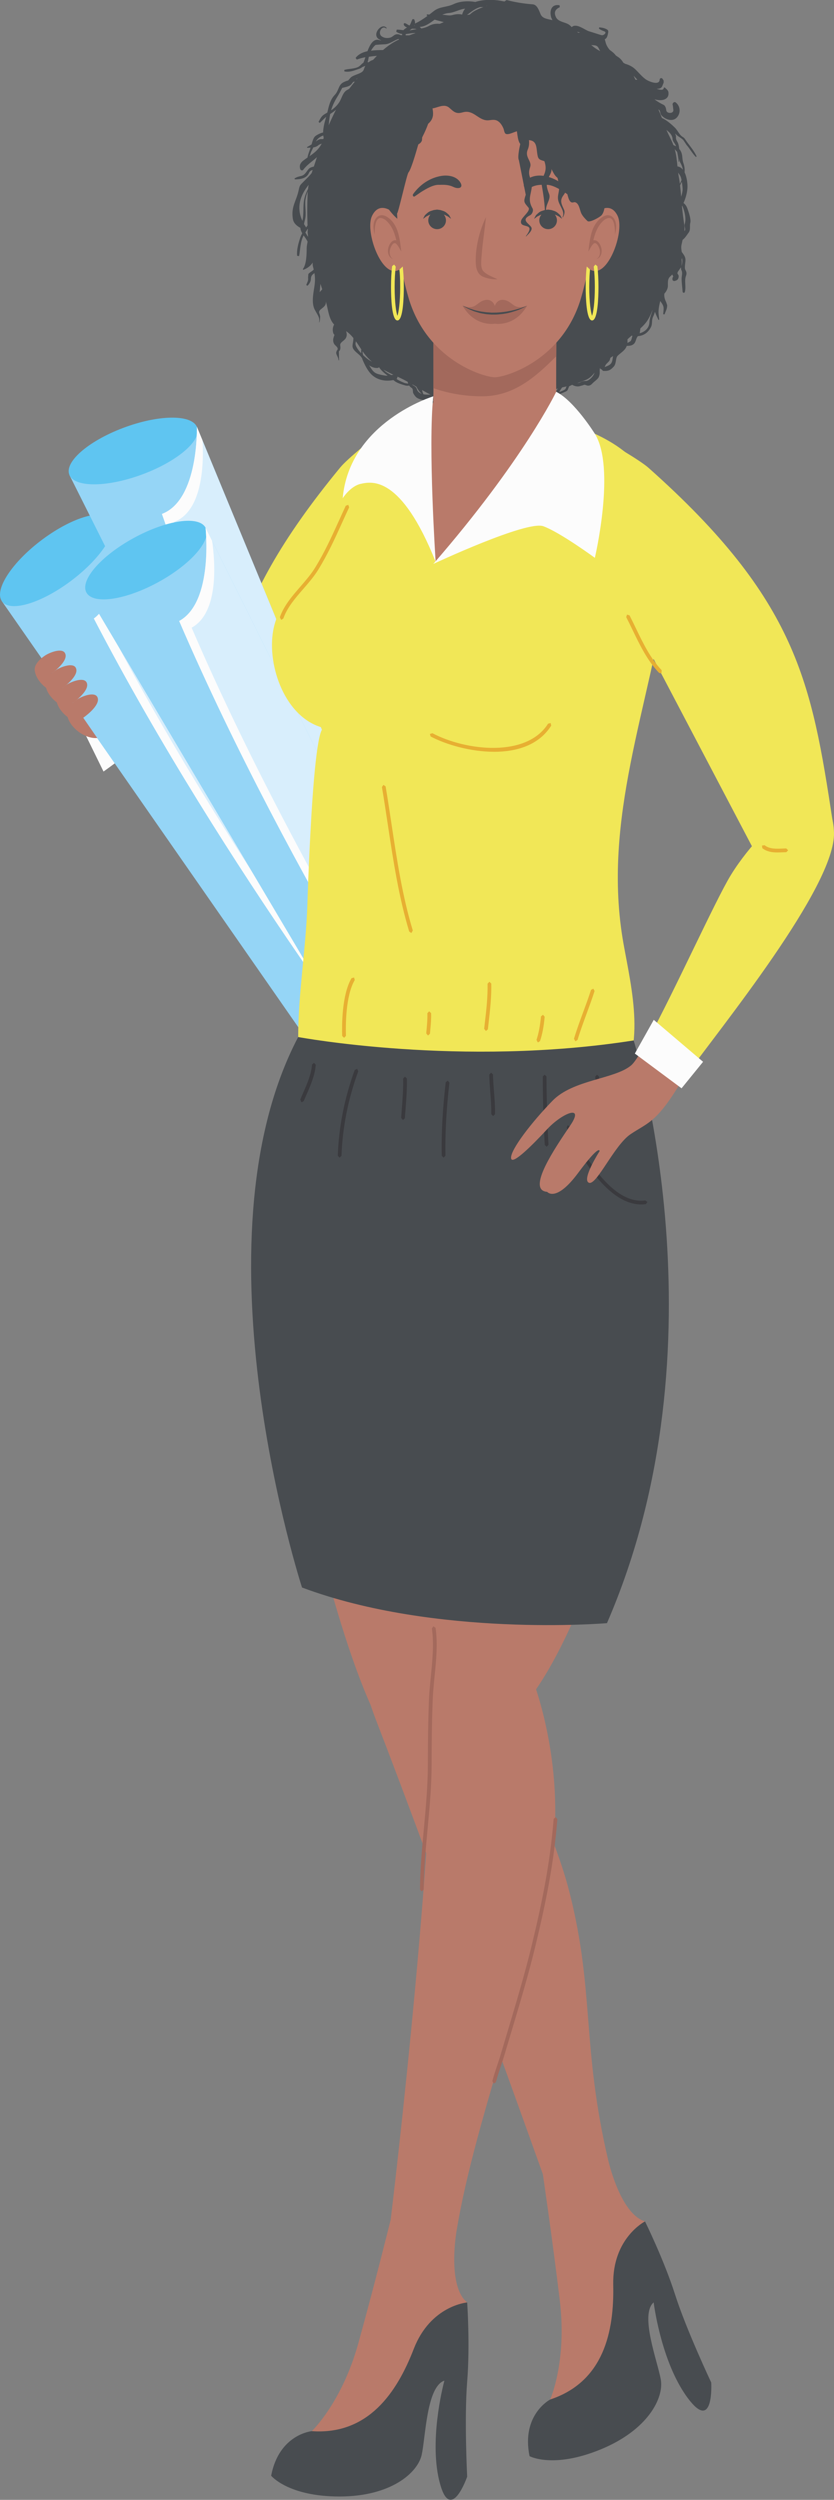 <svg xmlns="http://www.w3.org/2000/svg" width="360.36" height="1080" viewBox="0 0 360.36 1080"><rect x="0" y="0" width="360.36" height="1080" fill="#808080" stroke="none"/><g id="a"/><g id="b"><g id="c"><g id="d"><path d="M55 325.19c0 .86-10.27 8.14-10.27 8.14l-11.71-23.9 10.99-3.02 10.98 18.78z" fill="#fcfcfc"/><path d="M129.16 361.2l33.68-98.6s15.33-84.9 3.94-77.31c-5 3.31-16.79 13.07-19.64 16.52-51.95 63-52.34 97.24-52.19 154.07.06 19 27.34 20.6 34.21 5.32z" fill="#f1e757"/><path d="M48.02 224.56l133.65 225.56c2.9 4.52-1.88 13.47-10.7 20.02-8.8 6.52-18.31 8.16-21.22 3.64L.73 259.62l47.3-35.06z" fill="#95d5f6"/><path d="M.73 259.62c3.25 5.05 16.48 1.3 29.55-8.36 13.05-9.68 21.02-21.63 17.75-26.69-3.24-5.06-16.47-1.31-29.54 8.37-13.06 9.67-21.01 21.63-17.76 26.68z" fill="#5fc5f1"/><path d="M40.55 267.23c13.77-10.18 7.48-42.67 7.48-42.67l133.65 225.56c2.9 4.52 5.7 18.35-6.13 27.12.0.0-78.33-100.9-135-210.01z" fill="#d8eefc"/><path d="M40.55 267.23c13.77-10.18 7.48-42.67 7.48-42.67l3.27 5.49c1.92 8.58 5.79 31.28-5.27 39.47 49.9 96.07 116.57 185.74 131.77 205.79-.68.67-1.42 1.32-2.24 1.92.0.0-78.33-100.9-135-210.01z" fill="#fcfcfc"/><path d="M85.06 184.37l99.57 241.23c2.24 4.89-4.26 11.99-14.52 15.9-10.25 3.89-20.35 3.11-22.59-1.79L30.04 205.3l55.02-20.93z" fill="#95d5f6"/><path d="M30.04 205.3c2.49 5.48 16.83 5.22 32.03-.56 15.2-5.78 25.5-14.89 22.99-20.37-2.5-5.46-16.83-5.21-32.03.57-15.19 5.78-25.49 14.89-22.99 20.36z" fill="#5fc5f1"/><path d="M69.97 222.04c15.99-6.07 15.09-37.66 15.09-37.66l99.57 241.23c2.24 4.89 2.76 18.35-11.01 23.58.0.0-63.74-112.4-103.65-227.14z" fill="#d8eefc"/><path d="M69.97 222.04c15.99-6.07 15.09-37.66 15.09-37.66l2.43 5.87c.52 8.41.61 30.35-12.26 35.24 35.15 101.03 88.75 200.21 101.07 222.48-.83.44-1.72.86-2.68 1.21.0.0-63.74-112.4-103.65-227.14z" fill="#fcfcfc"/><path d="M88.81 227.95l116.96 234.64c2.58 4.73-3.1 12.8-12.69 18.02-9.59 5.22-19.46 5.62-22.02.89L37.34 255.99l51.47-28.04z" fill="#95d5f6"/><path d="M37.34 255.99c2.89 5.29 16.74 3.31 30.95-4.43 14.21-7.74 23.4-18.31 20.52-23.61-2.89-5.28-16.75-3.31-30.95 4.44-14.22 7.74-23.4 18.31-20.52 23.61z" fill="#5fc5f1"/><path d="M77.42 268.29c14.96-8.14 11.39-40.34 11.39-40.34l116.96 234.64c2.58 4.73 4.23 18.45-8.64 25.45.0.0-71.29-107.25-119.7-219.76z" fill="#d8eefc"/><path d="M77.42 268.29c14.96-8.14 11.39-40.34 11.39-40.34l2.84 5.71c1.23 8.53 3.19 30.96-8.85 37.52 42.64 99.06 102.99 194.01 116.79 215.29-.75.56-1.57 1.09-2.47 1.58.0.0-71.29-107.25-119.7-219.76z" fill="#fcfcfc"/><path d="M126.55 94.55c.25 1.88 1.7 3.06 3.25 3.9.03.8.36 1.58.81 2.34-.35.59-.65 1.21-.87 1.86-.8 2.41-1.63 5.31-1.35 7.87l.84.13c.56-2.96.51-6.25 1.97-8.94.63.92 1.31 1.81 1.71 2.69-.17.98-.4 1.94-.4 2.91-.01 2.55-.08 6.92-1.66 8.95l.19.32c1.7-.62 3.18-1.7 4.09-3.17-.06.56-.06 1.09.06 1.59l.37 1.47-.53.49c-.44.36-1.47.91-1.8 1.46l-.12 1.57c.22 1.24-.42 2.1-.79 3.16l.53.31c.59-.53 1.36-1.68 1.43-2.49.1-1.08.1-1.83 1.04-2.56l.54-.43c.33 1.91.33 3.61-.05 6.04-.5 3.22-1.38 7.54.54 10.37l.08.19c.81 1.47 1.91 2.86 1.41 4.68l.11.04c.38-.84.34-1.68.38-2.63l-.23-1.01c-.65-1.21.23-1.81 1.06-2.46.78-.62 1.59-1.29 1.65-2.37v-.54l.06.19c.93 3.33 1.21 7.39 3.5 9.73-.55 1.02-.77 2.22-.41 3.57.29 1.1.88.43.28 1.63l-.26 1.04c-.07.79.0 1.42.4 2.14.51.9 2.36 1.68 1.11 2.95l-.23.81c0 1.05 1.01 2.06 1.01 3.3l.24.03-.09-3.85c.84-.75.69-1.64.58-2.71-.14-1.25 1.83-1.88 2.47-3.12.49-.92.42-1.96.06-2.94 1.25.83 2.26 1.86 3.17 2.98.0.59-.06 1.21-.16 1.76-.11.66-.33 1.54-.17 2.22.49 1.85 2.77 2.81 3.79 4.34l.3.42.16.54c.89 2.13 2.17 4.76 3.82 6.41 2.56 2.52 6.15 3.16 9.52 2.46l.49.39c1.07.91 3.38 1.59 4.69 1.95.56.17 1.1.14 1.63.04l.34.41c.72.77 1.2.51 1.29 1.83l.05.73c.19.7.7 1.3 1.13 1.83.91 1.07 3.18 1.51 4.79 1.7l.81.54c3 1.32 8.66 2.54 9.56-1.99 1.66.39 3.25 1.07 4.95 1.38 5.04.98 10.62.97 15.74 1.1 2.72.08 5.46.03 8.17-.12 2.25-.13 3.44-.73 5.43-1.62 1.45-.67 2.96-1.31 4.47-1.92.64 2.02 3.21 2.85 5.23 1.91.84-.39 1.55-1.12 2.14-1.93.76-.1 1.56-.35 2.47-.77.53-.26 1.63-.57 1.94-1.17l.64-1.59 1.28-.63.03-.02c.98.63 2.47.92 3.39.56.55-.2 1.12-.24 1.63-.5.53-.24 1.13.28 1.7.31 1.04.07 1.52-.43 2.23-1.16.68-.69 2.19-1.69 2.55-2.57.35-.84.44-1.47.39-2.38-.04-.54.05-1.07.11-1.59l.17.42.61.33.54.58c2.31.14 3.13-.22 4.66-1.88 1.2-1.32.66-3.68 1.7-4.69 1.35-1.31 3.25-2.3 3.89-4.22 1.04-.06 1.97-.01 2.88-.71 1.21-.9.97-2.49 1.96-3.52 2.38-.17 4.36-1.39 5.66-3.96.69-1.4.16-2.96.91-4.45.34-.7.57-1.37.79-2.09.37 1.2.97 2.32 1.51 3.49l.34-.1c-.14-1.31-.38-2.57-.3-3.87.09-1.42.4-2.81.73-4.19.64.95 1.39 1.77 1.46 3.05.03.83-.13 1.8-.18 2.66l.58.07c.61-1.74 1.06-2.13 1.15-3.93l-.45-1.39c-.61-1.17-.94-2.38-.78-3.64.92-1.02 1.53-2.22 1.53-3.42.0-1.66-.2-3.14 1.32-4.28l.56-.59.44.93c-.36.41-.47.84-.27 1.61l.56.32c1.21-.18 1.98-.64 2.05-1.96.08-1.3-1.34-.85.13-2.76l.86-1.23.07 1.02c.79 1.26.23 2.47.21 3.82-.02 1.88.31 3.78.42 5.67.03.58.81.7.97.15.63-2.23-.3-4.86.48-6.92.38-1.04.29-1.64-.22-2.58-.63-1.1.17-3.38-.01-4.78-.16-1.25-.93-2.07-1.59-3.03-.17-1.03-.34-2.07-.06-3.28.14-.67.3-1.3.44-1.93 1.07-.81 1.77-2 2.63-3.17.92-1.27.32-2.73.69-4.19.4-1.52-.69-4.6-1.18-5.98-.44-1.27-.95-1.97-1.76-2.58 1-2.11 1.57-4.59 1.7-6.34.12-1.76-.18-4.75-1.23-6.91.12-1.24.0-2.53-.5-3.96-.76-2.18-.1-3.58-1.42-5.64l-.39-.49c-.08-.72-.18-1.42-.37-2.09-.26-1.03-1.11-1.71-1.05-2.88.05-.66.0-.7-.23-1.37l-.14-.36.69.68c.88.82 2.23 1.39 2.95 2.3l1.3 1.96c1.46 1.67 2.48 3.66 4.05 5.22l.32-.25c-1.24-2.74-3.36-4.96-5-7.45-.75-1.12-1.05-.68-2.13-1.94-.75-.92-1.41-2.19-2.26-3.03-1.04-1.03-3.42-3.22-5.61-4.19-.48-1.25-.99-2.48-1.54-3.69 1.14.57.52 1.54 1.32 2.51 1.56 1.83 4.79 3 6.66.99 1.74-1.88 1.62-4.88-.48-6.52-.65-.51-1.56.33-1.32 1.05.16.56.18 1.47.29 2.06.33 1.85-2.88 1.81-3.04.33-.1-.83-.37-2.04-1.23-2.43-1.01-.47-2.54-1.3-3.87-2.37.81.22 1.63.37 2.47.39 1.6.02 3.45-.7 3.58-2.6.12-1.7-.67-1.92-1.65-2.94l-.4.18c-.02 1.17-1.49.99-3.04.44l1.07-.09c1.39-.38 1.29-1.23 1.92-2.53v-.96l-.47-.72c-.38-.58-1.22-.35-1.25.34-.1 2.71-4.78.78-6.09-.19-1.67-1.22-2.93-2.83-4.42-4.27-1.21-1.16-2.78-1.95-4.39-2.38l-.81-.49c-.58-1-1.34-1.88-2.32-2.5l-.92-.62c-.73-1.03-1.69-1.69-2.63-2.4-.88-1.04-1.58-2.25-1.84-3.54l-.3-1.05c.97-.39 1.26-1.51 1.54-3.29l-.17-.64c-1-.87-2.44-1.09-3.75-1.23l-.14.57c.83.61 1.46.83 2.39 1.2 1.19.46-.34 1.86-1.26 1.62-1.78-.51-3.56-1.14-5.36-1.66-1.82-.53-5.56-3.77-7.53-1.82-.55-.64-1.21-1.17-1.98-1.51-1.53-.67-3.99-1.03-4.82-2.77-1.02-2.15-.31-3.41 1.65-4.34l-.1-.83c-3.43-.62-4.48 2.23-3.61 5.28l.53 1.17c-1.94-.53-4.27-.59-5.12-2.58-.64-1.5-1.46-4.14-3.41-4.27-3.86-.29-7.46-.87-11.27-1.85l-.94.63c-.58-.12-1.14-.21-1.67-.31-2.94-.54-7.33-.66-10.91.51-3.24-.58-6.78-.3-9.4.94-3.08 1.46-5.92.91-8.63 3.07-.64.5-1.24.98-1.84 1.44l-1.04-.1-.12.45.35.24c-1.69 1.22-3.34 2.33-5.32 3.25l-.1.12c.13-.61.01-1.26-.37-1.98h-.67c-.55.97-.7 1.96-1.31 2.75l-.23-.1c-.64-.32-1.25-.87-1.95-.95l-.28.23c-.16.78.54 1.33 1.4 1.67-.56.33-1.16.66-1.56 1.18-.93-.11-1.84-.29-2.88-.26l-.23.89c.86.62 1.7.89 2.53.97v.2l.08.33h-.67c-.5-.29-.92-.4-1.6-.39-1.19.0-1.81 1.17-2.93 1.45-1.26.34-2.6.24-3.71-.56-1.89-1.38.18-5.05 1.98-3.36l.23-.19c-1.98-2.68-6.52 2.54-3.56 4.68l1.24.72-.82-.2c-2.57-.89-4.1 1.88-5.19 4.78-2.08.46-3.96 1.32-5.13 2.92l.53.7c1.14-.44 2.39-.77 3.71-1.02-.34 1-.61 1.87-.89 2.41h-.02c-.92.58-1.32 1.4-2.38 1.88-1.73.78-4.01.67-5.81 1.19v.65c1.67.38 3.47-.08 5.07-.67.82-.3 2-.54 2.64-1.18l1.33-.54c-.22.45-.42 1.01-.72 1.78-.69 1.71-4.42 1.95-5.71 3.42l-.95 1.1c-.66.18-1.36.43-2.03.78-2.27 1.14-1.95 3.57-3.77 5.47-2.04 2.13-2.56 4.86-3.22 7.63l-1.07.63c-1.54.9-1.85 1.87-2.73 3.4l.54.44c1-.9 1.81-1.82 2.78-2.64-.64 2.15-1.28 4.48-1.34 6.76-1.37.3-3.1 1.29-3.5 1.71-.75.73-1.14 2.28-1.48 3.46-.64.4-1.29.78-1.96 1.14l.09.34 1.46-.11c-.47 1.37-1.06 2.75-1.34 4.17l.02.11c-.58.39-1.17.81-1.77 1.27-1.31.99-1.9 2.12-1.41 3.69.14.54.91.87 1.3.36 1.73-2.31 4-3.67 5.93-5.47-.19.55-.39 1.12-.55 1.69-.26.77-.53 1.57-.79 2.37l-.15.03c-.67.17-1.52.41-2.01.94-1.07 1.14-1.63 2.71-3.33 3.1-1.13.25-1.87.45-2.85 1.07l.11.4c2.23-.01 5.07-.31 6.13-2.79.33-.79.93-1.1 1.6-1.28l-.44 1.33c-.97 1.27-2.15 2.37-3.59 3.82-1.27 1.29-1.57 1.4-1.96 3.3-1.07 5.2-3.37 7.12-2.6 12.61zm5.46-8.34c.17-1.25.53-2.46 1.01-3.61l-.08.76c-.11 2.36-.17 4.73-.17 7.1.0 1.58.0 3.14.06 4.71.0.73.03 1.46.06 2.18l-.61.92-.91-1.45c.08-.53.2-1.1.36-1.68.81-2.83-.12-5.96.27-8.94zm24.64 65.53.71.99c1.01 1.35 2.14 2.51 3.37 3.56-.62-.32-1.24-.69-1.82-1.12-.47-.34-1.2-.95-2.01-1.73-.17-.54-.25-1.12-.25-1.7zm20.61 13.83.31.17h-.1l-.21-.17zm5.72 4.79c-.26-.4-.45-1.14-.62-1.87.63.36 1.24.72 1.89 1.07.57.34 1.17.62 1.76.89-1.01.08-2.06.08-3.03-.1zm-2.91-157.76c-.86.12-1.72.25-2.6.47l-.5.09 1.01-.76c.75-.02 1.47.0 2.09.21zm-4.75 2.12c1.39-.14 2.79-.52 4.28-.45-.92.34-1.87.65-2.79 1h-1.53l.03-.55zm-6.26 147.31c-.76-.45-1.56-.8-2.29-1.35l-1.16-1.03c1.42.81 2.88 1.54 4.36 2.26l-.91.12zm-26.39-112.78c.86-.55 1.74-1.14 2.52-1.86-1.12 2.19-2.18 4.45-3.17 6.74.18-1.58.29-3.18.61-4.69l.03-.2zm-7.31 14.46c.82-.14 1.64-.42 2.44-1.15l1.17-.53-.1.29c-1.39 2.47-3.19 3.82-5.17 5.2.41-.69.49-1.5.91-2.26l.75-1.55zm4.34-5.15.09.76.11.19-.22.58-1.33.03c-.77.16-1.34.59-1.88 1.06.6-1.19 1.52-1.87 2.72-2.46l.52-.17zm6.67-17.8c.68-1.11 1.06-2.05 1.53-2.82h.11c1.25-.35 3.19-.54 4-1.78l.6-.79.72-.12c-.86 1.04-1.67 2.1-2.48 3.15l-1.04.58c-1.75 1.08-2.16 3.53-3.18 5.13-1.02 1.57-2.21 2.63-3.56 3.56.72-2.51 1.77-4.41 3.32-6.91zm7.45-6.54.65-.39-.29.34-.36.05zm5.54-9.7c1.15-.17 2.34-.3 3.49-.4-.56.57-1.07 1.14-1.62 1.73l-1.01.4-1.01.67-.42-.1c.18-.3.3-.68.37-1.28l.21-1.02zm6.98-5.38c2.19-.15 3.85-1.7 5.87-2.32l.23.23c-.69.32-1.37.67-2.04 1.05-1.77 1-3.38 2.2-4.9 3.52-1.59.01-3.41.04-5.2.28.5-.91 1.12-1.76 1.9-2.44.19-.16 3.53-.29 4.14-.33zm12.77-8.22.1.23-.22.02.12-.25zm8.7-2.44c1.28.42 2.57.69 3.95 1.07-.58.25-1.17.5-1.77.75-1.54-.16-3.13.05-4.59.86-1.11.62-2.21.93-3.35 1.15l-.71-.69c2.39-.11 4.39-1.62 6.47-3.13zm12.42-4.62.74-.14c-.59.73-1.03 1.59-1.28 2.58-1.37-.34-2.93-.17-4.25.22-1.45.4-2.89-.14-4.35-.13.87-.4 1.78-.69 2.76-.76 2.12-.13 4.28-1.36 6.37-1.78zm10.02-1.24-.08-.06.46-.04-.37.1zm29.2 167.2c-.6-.05-1.17-.28-1.65-.86l-.09-.05c1.11-.38 2.22-.73 3.33-1.05l-.17.24c-.31.48-.83 1.15-1.42 1.72zM250.63 14.05l.06.02-.55.03-.2.11-.6-.48 1.29.31zm23.16 130.2.31-.23-.26.25-.05-.02zm19.57-67.46c-.14-.72-.24-1.46-.34-2.19.59.79 1.17 1.6 1.36 2.68l.11.5c-.19.54-.46 1.08-.72 1.63-.11-.88-.25-1.76-.4-2.62zm-37.9-57.35c1.26.25 2.5-.17 3.23 1.44l.64 1.23c-.8-.44-1.6-.91-2.35-1.46-.54-.37-1.04-.79-1.52-1.21zm-.8-3.61 1.37.4-1.37-.4zm20.6 18.49.13.13-.78.02c-.31-.57-.59-1.15-.84-1.75.56.57 1.06 1.12 1.49 1.59zm16.82 28.88-1.11-.53c-.86-2.24-2.06-4.33-3.02-6.54 1.31 1.05 2.55 2.15 2.65 3.94.05 1.16 1.26 2.01 1.48 3.13zm3 10.13c-.61-.78-1.38-1.31-2.36-1.43-.24-2.51-.49-5.01-1.18-7.46l1.05 1.21c.29 1.37.58 2.75.64 4.21h.24l.08-1.21c.06.57.13 1.11.35 1.53.66 1.14 1.03 2.18 1.19 3.16zm-.47 5.17c.19 1.28.42 3.02.32 3.77-.1.93-.33 1.82-.61 2.71-.12-1.63-.28-3.28-.48-4.9l.77-1.57zm1.09 21.39c.08-.9.1-1.81-.05-2.8-.37-2.69-.75-5.31-.99-8.03l.12-.21c1.11 2.48 1.82 5.86 1.04 8.01-.26.78.5 2.08.15 2.64l-.28.38zm-1.25 15.04c.15-1.02.17-1.93.05-2.74l.19-.72c.23 1.09.24 2.2-.24 3.46zm-18.07 29.07c.17-.68.21-1.48.32-2.13.87-.77 1.71-1.62 2.48-2.6 1.27-1.7 2.09-3.56 2.79-5.45-.35 1.74-1.29 3.37-1.36 5.37-.09 2.62-2.04 4.19-4.23 4.81zm-4.27 3.6-.98.56v-1.56c.59-.56 1.18-1.1 1.79-1.6l.36.07c-.36.87-.33 2.18-1.17 2.53zm-10.84 10.99.36-.83c.47-.81 1.36-1.31 1.81-2.12l.3-1.05 1.16-.76c-.25 1.11-.19 2.35-.92 3.25-.68.81-1.73 1.09-2.71 1.51zm-11.9 6.97c1.13-.41 2.27-.84 3.44-1.29 1.85-.69 3-1.91 4.07-3.26-.37 1.55-2.51 3.68-3.88 3.6-.68-.04-1.51.13-2.09.47-.45.28-1 .41-1.56.48zm-7.79 3.89.39-.71.9-1.35 1.21-.28.76-.18c-.64.84.09 1.09-1.81 1.9l-1.46.62zm-6.59.44c.57-.22 1.14-.43 1.68-.64.76.53 1.47.88 2.18 1.09-.88.65-1.88.98-2.77.33l-1.09-.78zM203 6.29l-1.23.18c1.82-1.35 3.52-2.8 5.73-3.41h1.35c-1.43.5-2.79 1.08-4 1.79-.67.4-1.28.91-1.86 1.43zm-16.23 166.73c.72-.23 1.28-.78 1.65-1.72v-.05l1.36.16c1.57.04 3.06-.2 4.62.13l.14.03c-1.3 2.77-4.86 2.65-7.78 1.45zm-8.65-6.79.22-.08c.57.31 1.09.62 1.63.94.49 1.09 1.21 2.1 1.96 2.78l.27.29c-1.01-.36-1.82-1.02-2.13-2.17-.2-.76-1.09-1.29-1.71-1.61l-.24-.15zm-3.06-.68c-1.31-.49-2.56-1.04-3.69-1.81l.29-.51.09-.5.86.4c1.2.56 2.36 1.16 3.5 1.79l.26.84-1.3-.23zm-15.6-7.75c1.19.83 2.54 1.34 3.92 1.14l.4-.29c.43.67.96 1.29 1.65 1.94.65.61 1.36 1.17 2.08 1.71h-.81c-1.09-.14-2.88-.47-3.95-.92-1.7-.7-2.34-2.19-3.28-3.59zm-5.7-10.36c.81 1.11 1.54 2.3 2.35 3.5-.06.53-.06 1.1-.03 1.69-1.42-1.51-2.71-3.3-2.43-4.49l.12-.7zm-15.64-21.19c.12-1.23.25-2.42.34-3.63.26.78.51 1.57.76 2.36l-1.11 1.26zm-5.43-24.57-.73-1.23c.35-.54.68-1.1 1.01-1.67l.04.47c-.25 1.14.08 1.81.1 3.06l-.42-.63zm-1.18-2.42.09.03-.06.07-.03-.1zm1.86-19.4c-.11.59-.22 1.2-.28 1.79-.73 1.39-1.3 2.82-1.62 4.39-.68 3.11-.05 6.34-.82 9.37-2.68-5.85-.93-11.03 2.72-15.55z" fill="#484c50"/><path d="M209.55 474.28s22.09 45.27 16.46 97.31c-5.65 52.05-22.92 187.59-49.63 186.55-26.72-1.04-85.93-261.23-46.8-284.89 39.12-23.66 79.97 1.03 79.97 1.03z" fill="#b97a6a"/><path d="M206.54 736.1c1.86 1.53 29.37 40.63 39.82 82.59 10.45 41.96 5.06 65.59 16.3 113.99l-28.1 6.62s-45.71-128-71.96-195.84c-25.02-64.63 43.94-7.36 43.94-7.36z" fill="#b97a6a"/><path d="M262.66 932.68s5.16 23.78 16.04 27.03l-13.65 77.44-27.34-.48s7.34-16.27 4.18-42.72c-3.17-26.45-7.33-54.64-7.33-54.64.0.0 7.76-35.88 28.1-6.62z" fill="#b97a6a"/><path d="M278.7 959.71s-14.15 7.19-13.73 27.37c.44 20.17-4.06 41.9-27.26 49.58.0.0-12.57 6.56-8.9 24.47.0.0 10.14 5.54 30.72-2.91 20.57-8.45 27.35-22.34 26.01-30.11-1.35-7.78-9.25-28.13-3.1-33.42.0.0 2.84 23.47 13.22 39.17.45.68.91 1.36 1.39 2 11.51 15.63 10.27-6.52 10.27-6.52.0.0-10.79-22.86-15.62-37.99-4.83-15.13-13.01-31.65-13.01-31.65z" fill="#484c50"/><path d="M270.32 506.17s17.96 47.06 7.69 98.38c-10.26 51.34-42.77 145.46-69.3 142.04-26.51-3.43-59.04-228.52-17.97-248.59 41.07-20.08 79.57 8.16 79.57 8.16z" fill="#b97a6a"/><path d="M228.68 721.94c1.15 2.12 15.98 39.2 9.7 81.98-6.27 42.78-33.07 110.66-41.07 159.71l-28.51-4.56s22.53-185.02 18.11-257.65c-4.42-72.62 41.78 20.52 41.78 20.52z" fill="#b97a6a"/><path d="M197.3 963.64s-4.27 23.96 4.56 31.09l-42.06 66.46-25.1-10.84s12.97-12.26 20.11-37.92c7.13-25.67 13.97-53.34 13.97-53.34.0.0 20.81-30.23 28.51 4.56z" fill="#b97a6a"/><path d="M201.87 994.72s-15.82 1.29-23.1 20.1c-7.27 18.83-19.67 37.22-44.06 35.51.0.0-14.11 1.28-17.55 19.25.0.0 7.27 8.98 29.53 8.98s33.78-10.26 35.51-17.97c1.7-7.7 2.13-29.52 9.82-32.09.0.0-6.29 22.8-2.67 41.26.16.8.33 1.6.54 2.38 4.7 18.82 11.97-2.14 11.97-2.14.0.0-1.28-25.24.0-41.07 1.28-15.82.0-34.22.0-34.22z" fill="#484c50"/><path d="M134.1 360.39c1.13-21.72 3.07-46.56 5.95-45.88l-.39-.09c-16.36-4.19-24.38-26.69-21.6-42.09 1.76-9.8 9.81-20.88 13.74-30.31 10.59-25.36 18.7-53.3 49.97-58.52l19.63-3.27c18.69-3.66 30.98-2.48 48.28 4.1 9.42 3.58 18.34 8.06 25.15 15.38 12.52 13.42 16.17 34.5 13.63 52.47-7.48 52.7-28.74 101.69-19.01 155.76 3.45 19.23 10.21 45.99-3.87 62.63-18.46 21.83-48.83 30.41-76.56 26.51-25.55-3.61-60.17-20.24-60.17-49.06.0-18.67 3.27-37.66 3.94-56.56.08-2.55.51-16.07 1.31-31.08z" fill="#f1e757"/><path d="M324.9 365.6l-51.19-97.47s-29.83-86.14-16.69-80.08c5.77 2.65 19.67 10.91 23.19 14.06 64.47 57.34 70.45 93.02 79.52 152.37 3.04 19.85-33.22 26.94-34.84 11.12z" fill="#f1e757"/><path d="M183.43 158.63H183.5L183.32 158.54 183.43 158.63z" fill="#484c50"/><path d="M188.24 242.73s-8.22-33.21-8.22-59.46c1.84-1.86 7.15-8.28 7.2-9.67.2-7.29.0-29.16.0-29.16h53.19s-.22 21.87.0 29.16c.05 1.6 4.73 5.66 7.01 7.85-4.69 9.91-59.17 61.29-59.17 61.29z" fill="#b97a6a"/><path d="M207.92 171.22c-7.35-.07-14.17-1.26-20.64-3.51.06-9.34-.07-23.27-.07-23.27h53.19s-.04 4.18-.08 9.51c-9.04 9.03-18.48 17.4-32.4 17.27z" fill="#a3695c"/><path d="M213.8 39.16c22.93.0 43.65 14.68 43.65 33.99s-.9 36.26-6.24 55.06c-7.77 27.43-32.71 34.78-37.41 34.78s-29.62-7.35-37.41-34.78c-5.33-18.79-6.23-35.76-6.23-55.06s20.71-33.99 43.64-33.99z" fill="#b97a6a"/><path d="M205.55 111.57c.18-6 1.82-12.34 4.42-17.75-.5 5.31-1.4 10.57-1.81 15.89-.11 1.9-.78 5.88.69 7.46 1.55 1.63 4.14 2.48 6.14 3.5-2.12.09-4.41-.3-6.32-1.14-3.05-1.3-3.19-5.1-3.11-7.97z" fill="#a3695c"/><path d="M254.81 94.37s7.95-9.39 12.02-1.18c3.1 6.29-3.39 24.79-10.11 23.89-6.72-.93-6.91-15.89-1.91-22.71z" fill="#b97a6a"/><path d="M256.38 103.81c.62-2.69 1.57-5.36 3.3-7.39.77-.9 1.61-1.76 2.82-2.13 3.35-1.02 3.22 5.53 3.19 7.13.34-1.5.75-3 .47-4.62-.19-1.62-1.18-3.48-2.98-3.77-1.58-.27-2.83.62-3.89 1.47-1.54 1.25-2.67 3.17-3.36 5.06-1.01 2.91-1.34 5.98-1.71 9.11.69-1.07 1.26-2.44 2.18-3.33 1.32-1.21 2.5 1.57 2.73 2.6.35 1.63-.07 3.19-1.39 4.02 1.83-.62 2.48-2.59 2.15-4.52-.29-1.59-1.53-4-3.5-3.62z" fill="#a3695c"/><path d="M172.81 94.37s-7.96-9.39-12.02-1.18c-3.14 6.29 3.38 24.79 10.09 23.89 6.69-.93 6.91-15.89 1.93-22.71z" fill="#b97a6a"/><path d="M171.24 103.81c-.64-2.69-1.54-5.36-3.32-7.39-.75-.9-1.59-1.76-2.81-2.13-3.33-1.02-3.24 5.53-3.19 7.13-.36-1.5-.73-3-.48-4.62.21-1.62 1.2-3.48 3.01-3.77 1.57-.27 2.82.62 3.87 1.47 1.54 1.25 2.67 3.17 3.36 5.06 1.03 2.91 1.35 5.98 1.71 9.11-.67-1.07-1.25-2.44-2.18-3.33-1.32-1.21-2.51 1.57-2.72 2.6-.36 1.63.05 3.19 1.39 4.02-1.84-.62-2.51-2.59-2.18-4.52.3-1.59 1.53-4 3.52-3.62z" fill="#a3695c"/><path d="M169.43 114.98l.87-.68.69.89c-.3 2.43-.47 5.55-.47 8.78.0 6.89.67 11.05 1.2 12.47.52-1.43 1.19-5.58 1.19-12.47.0-1.67-.03-3.27-.11-4.8-.06-1.19-.1-1.68-.22-2.71l1.44-1.32c.14 1.19.25 2.51.34 3.94.09 1.56.12 3.21.12 4.89.0 4.36-.26 14.48-2.76 14.48s-2.77-10.12-2.77-14.48c0-3.29.17-6.48.48-8.99z" fill="#f1e757"/><path d="M258.1 114.98l-.87-.68-.69.89c.31 2.43.48 5.55.48 8.78.0 6.89-.69 11.05-1.2 12.47-.51-1.43-1.21-5.58-1.21-12.47.0-1.67.06-3.27.13-4.8.07-1.19.11-1.68.2-2.71l-1.41-1.32c-.16 1.19-.28 2.51-.34 3.94-.09 1.56-.12 3.21-.12 4.89.0 4.36.27 14.48 2.76 14.48s2.76-10.12 2.76-14.48c0-3.29-.17-6.48-.48-8.99z" fill="#f1e757"/><path d="M204.19 132.54c2.05-.54 3.02-2.63 5.81-2.98 1.94-.24 3.29 1.02 3.8 2.6.53-1.57 1.88-2.84 3.81-2.6 2.79.35 3.75 2.44 5.81 2.98 2.05.54 4.35-.49 4.35-.49-5.4 9.37-13.97 7.79-13.97 7.79.0.0-8.56 1.58-13.94-7.79.0.0 2.28 1.03 4.33.49z" fill="#a3695c"/><path d="M227.77 132.05s-.42.18-1.16.46l-1.34.5c-.53.16-1.11.36-1.78.54-.64.2-1.34.39-2.1.55-.75.2-1.55.29-2.38.48-.83.11-1.69.25-2.57.33-.89.06-1.78.16-2.67.14l-1.36.02-1.31-.1c-.89-.02-1.74-.17-2.57-.28-.84-.08-1.63-.31-2.39-.45l-1.09-.27-.99-.33c-.64-.22-1.24-.37-1.76-.58l-1.29-.56c-.74-.29-1.14-.46-1.14-.46.0.0.38.22 1.06.62l1.25.69c.48.26 1.08.49 1.7.75l.99.4 1.1.33c.77.22 1.55.5 2.41.61.84.15 1.74.34 2.65.37l1.38.1h1.4c.93.0 1.84-.09 2.75-.19.92-.07 1.8-.27 2.64-.4.84-.21 1.66-.37 2.41-.64.76-.21 1.46-.45 2.11-.68.65-.23 1.2-.51 1.71-.72l1.28-.64c.7-.36 1.07-.62 1.07-.62z" fill="#484c50"/><path d="M233.02 95.2c0 2.11 1.72 3.81 3.83 3.81s3.8-1.71 3.8-3.81-1.7-3.83-3.8-3.83-3.83 1.73-3.83 3.83z" fill="#484c50"/><path d="M185.05 95.2c0 2.11 1.72 3.81 3.83 3.81s3.82-1.71 3.82-3.81-1.73-3.83-3.82-3.83-3.83 1.73-3.83 3.83z" fill="#484c50"/><path d="M230.81 94.53l.51-.36c.3-.2.75-.67 1.34-.88l.84-.44 1.06-.29c.68-.31 1.51-.2 2.28-.34l1.22.13 1.12.23 1 .28.88.45c.6.25.97.64 1.28.86l.53.36-.28-.56c-.22-.31-.37-.97-.97-1.4-.5-.49-1.14-1.08-2.06-1.41l-1.32-.42-1.41-.19-1.46.2-1.34.42c-.87.31-1.51.9-2.04 1.43-.6.44-.7 1.03-.94 1.35l-.26.56z" fill="#484c50"/><path d="M182.83 94.53l.52-.36c.33-.2.75-.67 1.32-.88l.87-.44 1.03-.29c.7-.31 1.52-.2 2.3-.34l1.2.13 1.13.23 1.01.28.88.45c.61.25.97.64 1.29.86l.53.36-.28-.56c-.23-.31-.39-.97-.97-1.4-.51-.49-1.13-1.08-2.07-1.41l-1.32-.42-1.41-.19-1.46.2-1.32.42c-.87.31-1.53.9-2.06 1.43-.6.44-.7 1.03-.94 1.35l-.26.56z" fill="#484c50"/><path d="M226.83 78.79c1.65-2.66 5.24-3.27 8.2-2.79 4.96.82 9.22 3.77 12.16 7.84.39.55-.11 1.45-.76.95l-2.68-1.84c-2.07-1.28-5.35-3.3-7.91-3.09-2.16-.09-4.12-.02-6.01.9-2.21 1.07-4.49.44-3-1.97z" fill="#484c50"/><path d="M198.88 78.79c-1.64-2.66-5.23-3.27-8.19-2.79-4.99.82-9.24 3.77-12.18 7.84-.4.55.11 1.45.77.95l2.67-1.84c2.08-1.28 5.35-3.3 7.93-3.09 2.14-.09 4.12-.02 6.01.9 2.22 1.07 4.5.44 2.99-1.97z" fill="#484c50"/><path d="M184.68 46.56c2.89 1.44 6.46-2.44 9.38-.06 1.26 1.02 2.09 2.16 3.83 2.32 1.21.11 2.3-.5 3.49-.52 3.94-.11 5.89 4.21 10.07 3.64 1.68-.23 2.93-.4 4.3.86.78.71 1.34 1.68 1.76 2.64.25.56.39 1.92.9 2.3 1.12.84 4.07-.98 5.36-1.11 1.93-.17 1.58.57 2.25 2.07.79 1.81 1.62 1.62 3.26 1.95 2.52.51 2.51 3.06 2.8 5.27.35 2.68.61 2.98 2.9 3.63 2.32.65 3.12 3.33 4.25 5.28 1.06 1.86 1.87 2.12 3.38 3.22 1.89 1.38 2.09 4.34 2.69 6.43.27.92.6 2.41 1.53 2.9.64.33 1.15-.17 1.72.01 1.76.55 1.93 3.45 2.7 4.95.6 1.15 1.66 2.29 2.61 3.17.9.81 5.42-1.73 6.09-2.54 1.21-1.46 1.26-3.59 1.63-5.39.97-4.92 3.4-9.27 3.84-14.36.47-5.71.47-11.97-.78-17.56-1.49-6.6-5.18-12.72-9.53-17.81-6.06-7.09-14.07-11.46-22.44-15.15-1.19-.52-2.38-1.1-3.6-1.56-44.36-16.74-48.64 8.83-47.7 15.41.35 2.32.78 8.34 2.94 9.81l.37.22z" fill="#484c50"/><path d="M163.14 51.21c9.49-33.72 24.02-26.2 24.02-22.15.0 4.56-.69 9.07-.77 13.59v.17l.09-.13-.08.67c.19 3.94 2.19 6.99-1.4 10.12-.59 1.68-1.43 3.64-2.59 5.88l-.08 1.27c-.25.83-.86 1.34-1.58 1.76-.11.17-2.83 10.45-4.26 12.13-.71.83-4.45 17.84-4.94 17.72.05.73.1 1.48.13 2.27.0.0-16.97-13.47-8.55-43.3z" fill="#484c50"/><path d="M227.2 102.05c4.88-6.43-3.08-2.83-2.01-6.79.4-1.51 4.28-4.27 3.13-5.59-2.04-2.38-2.13-2.5-1.15-5.53l-2.95-14.86c-.82-1.42.59-7.06.58-7.06-1.48-1.9-1.14-5.92-2.11-8.37-.3-.78.73-1.57 1.38-1.1 3.35 2.43 5.72 7.79 3.95 11.92-1.4 3.27 1.95 4.99 1.05 7.51-1.46 4.14 1.06 4.98.71 8.54-.36 3.66-1.88 5.48.31 9.29.56.96-.17 2.56-1.06 3-4.16 2.05-.42 3.5.54 5.17.78 1.37-1.72 3.34-2.24 3.97l-.13-.1z" fill="#484c50"/><path d="M234.92 96.4c1.25-4.7-.11-12.13-.89-16.7-.25-1.55.47-2.85 1.06-4.23 1.47-3.36.2-5.33-.65-8.25-.51-1.74.23-4.21.6-5.88.13-.62 1.03-.59 1.19.0 1.01 3.8 2.17 8.2 2.07 12.11-.02 1.01-.81 2.32-1.25 3.2-1.35 2.76-.81 4.54.22 7.15.98 2.52-2.07 4.88-1.18 8.01.49 1.77.18 3.23-.95 4.72l-.22-.12z" fill="#484c50"/><path d="M243.05 93.85c1.2-2.36-1.18-4.72-1.77-6.97-.56-2.05.18-3.21.31-5.37.16-2.65-1.18-5.28-1.15-8.06.02-2.49.14-5.04 1.65-7.04.58-.76 1.5-.78 2.08.0 1.61 2.23 1.07 4.36.77 7.04-.34 2.86.39 5.68-.34 8.47-.32 1.25-.52 1.62-1.22 2.55-1.67 2.27-.65 3.91.36 6.19.46 1 0 2.41-.54 3.27l-.14-.08z" fill="#484c50"/><path d="M187.22 243.64s40.35-18.92 47.56-16.29c7.19 2.62 22.25 13.65 22.25 13.65.0.0 9.15-38.87.0-53.59.0.0-8.85-14.21-16.7-18.14.0.0-14.17 29.55-53.11 74.37z" fill="#fcfcfc"/><path d="M188.24 242.73s-3.32-49.91-1.02-71.51c0 0-36.2 11.04-39.15 44.05.0.0 3.28-5.26 7.85-6.25 4.59-.98 17.33-3.87 32.32 33.7z" fill="#fcfcfc"/><path d="M285.29 290.9l.57-.22.02-1.15c-4.87-5.12-8.03-11.68-11.09-18.03-.92-1.89-1.82-3.78-2.77-5.63l-1.09-.35-.35 1.09c.95 1.83 1.85 3.71 2.76 5.59 3.12 6.46 6.33 13.14 11.38 18.45l.58.25z" fill="#e7af32"/><path d="M213.47 324.8c9.89.0 19.42-2.92 24.71-11.31l-.25-1.11-1.11.26c-9.29 14.74-35.45 11.79-49.98 4.13l-1.09.33.33 1.09c6.55 3.45 17.15 6.6 27.4 6.6z" fill="#e7af32"/><path d="M248.77 449.82l.79-.58c1.15-3.86 2.59-7.72 3.96-11.46 1.16-3.14 2.35-6.39 3.39-9.64l-.53-1.01-1.01.53c-1.02 3.2-2.22 6.44-3.37 9.56-1.39 3.76-2.82 7.64-3.99 11.55l.54 1.01.22.04z" fill="#e7af32"/><path d="M232.58 450.31l.76-.55c.98-2.9 1.62-6.24 2-10.49l-.72-.87-.87.73c-.4 4.13-1 7.35-1.94 10.13l.51 1.01.25.04z" fill="#e7af32"/><path d="M210.01 445.39l.8-.7.3-2.68c.63-5.54 1.29-11.29 1.17-17.06l-.8-.8h-.01l-.8.83c.11 5.67-.5 11.1-1.17 16.84l-.3 2.67.72.89h.09z" fill="#e7af32"/><path d="M184.98 447.36l.8-.75c.06-.69.13-1.37.18-2.05.21-2.24.41-4.56.31-6.88l-.84-.77-.77.84c.1 2.21-.12 4.48-.3 6.65-.08.69-.13 1.39-.18 2.08l.73.87h.07z" fill="#e7af32"/><path d="M148.67 448.35h.03l.78-.84c-.13-3.9-.26-17.2 3.8-24.1l-.29-1.11-1.09.29c-4.3 7.28-4.18 20.96-4.05 24.98l.81.78z" fill="#e7af32"/><path d="M177.6 403.03l.23-.04.53-1.01c-4.48-14.7-6.88-30.63-9.2-46.02-.8-5.35-1.63-10.87-2.54-16.21l-.94-.66-.66.93c.91 5.32 1.73 10.83 2.54 16.17 2.33 15.46 4.75 31.44 9.25 46.25l.78.58z" fill="#e7af32"/><path d="M121.66 267.74l.77-.54c1.67-4.78 5.18-8.82 8.58-12.72 2.27-2.61 4.61-5.31 6.43-8.23 4.14-6.72 7.23-13.48 10.48-20.65.95-2.13 1.94-4.27 2.95-6.42l-.39-1.08-1.07.39c-1.01 2.15-1.98 4.3-2.95 6.44-3.24 7.12-6.28 13.84-10.4 20.47-1.73 2.81-4.04 5.45-6.25 8.02-3.49 4.02-7.11 8.17-8.89 13.24l.5 1.04.25.04z" fill="#e7af32"/><path d="M273.8 449.5s40.94 130.82-11.54 251.75c0 0-73.87 6.28-131.76-15.4.0.0-48.37-148.79-1.66-237.82.0.0 70.4 13.18 144.95 1.47z" fill="#484c50"/><path d="M42 318.84c-5.65.45-12.63-5.04-13.05-10.54-.18-2.42 2.53-4.92 4.58-6.23 1.97-1.28 7.26-3.34 8.53-.95 1.57 2.99-4.02 7.53-6.09 8.97l6.04 8.75z" fill="#b97a6a"/><path d="M37.34 312.54c-5.64.45-12.64-5.04-13.04-10.55-.18-2.41 2.53-4.91 4.58-6.23 1.97-1.27 7.25-3.35 8.53-.95 1.57 2.99-4.02 7.52-6.1 8.97l6.04 8.76z" fill="#b97a6a"/><path d="M32.7 306.22c-5.65.46-12.64-5.03-13.04-10.53-.19-2.41 2.51-4.91 4.58-6.24 1.96-1.27 7.25-3.34 8.51-.94 1.58 2.98-4.02 7.53-6.09 8.96l6.04 8.75z" fill="#b97a6a"/><path d="M28.05 299.91c-5.65.45-12.64-5.04-13.06-10.55-.17-2.42 2.54-4.91 4.6-6.23 1.96-1.27 7.25-3.34 8.51-.94 1.58 2.97-4.02 7.53-6.1 8.96l6.06 8.76z" fill="#b97a6a"/><path d="M130.51 476.16l.75-.49c.39-.97.81-1.95 1.25-2.91 1.77-4.08 3.6-8.28 3.92-12.74l-.75-.86-.86.74c-.3 4.18-2.08 8.27-3.82 12.21-.42 1-.86 1.97-1.25 2.94l.43 1.06.31.06z" fill="#3a3a3e"/><path d="M146.75 500.13l.81-.78c.42-12.22 2.86-24.51 7.24-36.54l-.5-1.03-1.03.48c-4.44 12.18-6.88 24.64-7.32 37.04l.78.83h.02z" fill="#3a3a3e"/><path d="M174.15 483.87l.79-.76c.09-1.31.2-2.62.29-3.92.34-4.34.68-8.82.57-13.26l-.82-.8-.79.84c.11 4.36-.23 8.81-.57 13.1-.1 1.31-.19 2.62-.28 3.93l.75.86h.06z" fill="#3a3a3e"/><path d="M191.68 500.13h.02l.78-.82c-.19-9.33.37-19.94 1.71-31.56l-.71-.89-.89.71c-1.35 11.67-1.93 22.36-1.72 31.77l.81.79z" fill="#3a3a3e"/><path d="M213.08 482.15l.81-.78c.07-3.25-.18-6.56-.44-9.75-.19-2.43-.38-4.94-.44-7.4l-.8-.8h-.01l-.79.83c.04 2.5.23 5.04.42 7.5.25 3.14.51 6.4.42 9.58l.79.82h.03z" fill="#3a3a3e"/><path d="M236.18 495.42h.05l.76-.85c-.55-10.28-.83-19.91-.85-29.48l-.81-.81-.81.82c.01 9.58.3 19.25.86 29.55l.81.77z" fill="#3a3a3e"/><path d="M258.85 471.46h.18l.61-.98c-.41-1.78-.7-3.61-.84-5.45l-.87-.74-.75.87c.17 1.92.46 3.81.88 5.67l.79.63z" fill="#3a3a3e"/><path d="M277.04 520.36c.67.0 1.34-.04 2.02-.14l.69-.91-.9-.69c-15.65 2.16-28.85-23.98-32.54-32.04l-1.06-.41-.39 1.07c3.63 7.99 16.37 33.12 32.18 33.12z" fill="#3a3a3e"/><path d="M213.5 900.13l.78-.6c.6-2.34 1.4-4.7 2.17-7 .54-1.65 1.1-3.32 1.58-4.96.93-3.16 1.89-6.3 2.83-9.47 3.7-12.33 7.52-25.07 10.55-37.63 4.55-18.9 7.89-35.4 9.43-54.54l-.73-.87-.88.75c-1.53 19.03-4.86 35.46-9.39 54.29-3.02 12.5-6.83 25.23-10.52 37.54-.95 3.16-1.9 6.32-2.83 9.47-.47 1.64-1.01 3.26-1.57 4.92-.78 2.31-1.57 4.71-2.19 7.09l.58.99.21.02z" fill="#a3695c"/><path d="M182.26 817.13l.82-.8c.06-8.79.89-17.7 1.7-26.33.84-9.1 1.72-18.53 1.72-27.91.0-9.91.13-18.75.44-27.01.11-3.46.47-7.16.82-10.71.72-7.09 1.43-14.41.44-21.09l-.93-.68-.66.92c.95 6.49.24 13.7-.44 20.69-.36 3.58-.74 7.3-.86 10.82-.29 8.29-.44 17.15-.44 27.07.0 9.3-.86 18.69-1.7 27.76-.81 8.66-1.64 17.62-1.71 26.47l.79.81h.02z" fill="#a3695c"/><path d="M280.1 448.94c-3.18 5.79-5.79 9.96-7.38 11.32-7.16 6.03-25.06 6.09-34.02 15.33-8.95 9.22-18.04 20.99-17.88 24.66.14 3.66 9.42-5.75 15.7-12.5 6.3-6.77 16.27-10.95 9.91-1.56-6.37 9.4-19.17 28.04-10.01 28.72.0.0 3.77 4.79 13.38-8.16 9.61-12.95 9.27-9.41 9.27-9.41.0.0-7.9 12.33-4.6 13.65 3.3 1.31 10.92-16.26 18.03-21.02 7.11-4.75 10.78-4.9 20.06-19.74.81-1.3 2.04-3.05 3.54-5.12-5.51-5.23-10.84-10.62-15.99-16.18z" fill="#b97a6a"/><path d="M336.08 354.05s-11.76 10.09-20.33 24.07c-6.61 10.79-24.43 50.32-35.5 70.53 4.91 5.89 10.01 11.63 15.39 17.07 15.19-21.15 65.51-82.72 64.71-106.06-.85-25.31-24.27-5.61-24.27-5.61z" fill="#f1e757"/><path d="M303.79 458.73 294.49 470.18 274.31 455.17 282.48 440.6 303.79 458.73z" fill="#fcfcfc"/><path d="M335.92 368.28c.75.0 1.49-.03 2.24-.06.53-.02 1.06-.04 1.6-.05l.79-.83-.83-.8c-.54.02-1.09.04-1.64.06-2.86.12-5.56.24-7.71-1.44l-1.12.14.14 1.14c1.96 1.53 4.23 1.84 6.52 1.84z" fill="#e7af32"/></g></g></g></svg>